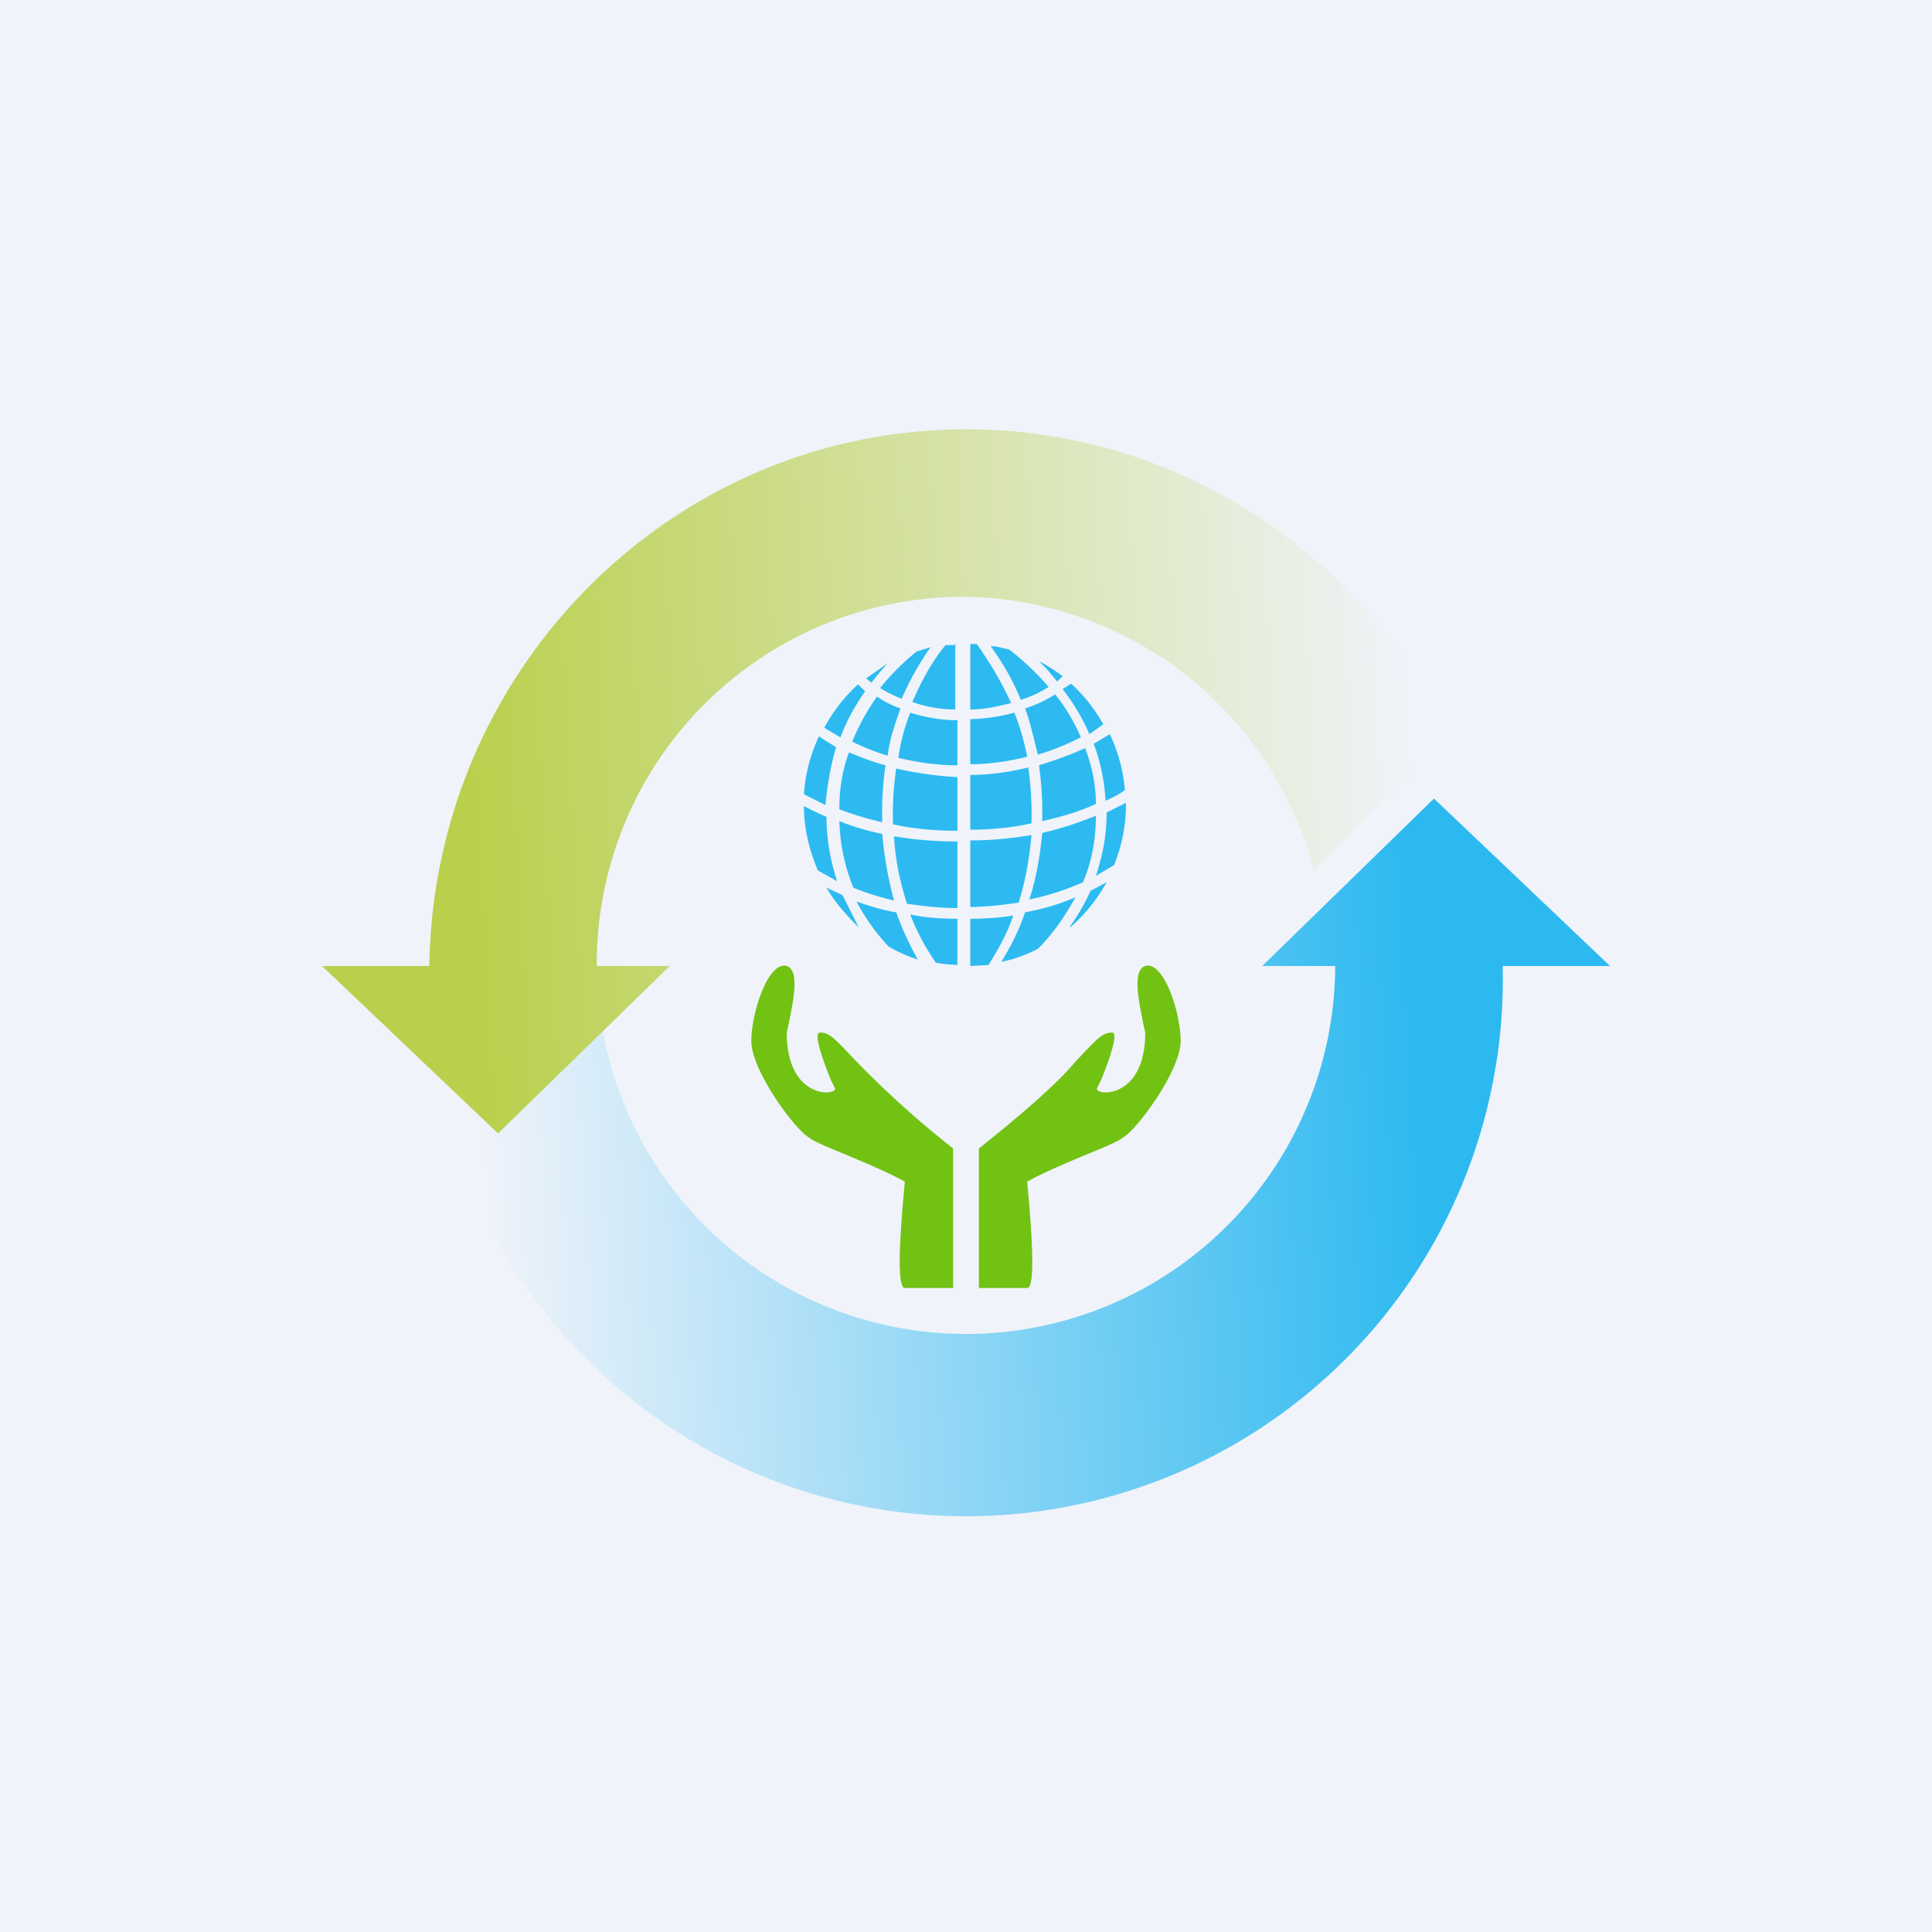 <!-- by TradingView --><svg width="18" height="18" viewBox="0 0 18 18" xmlns="http://www.w3.org/2000/svg"><path fill="#F0F3FA" d="M0 0h18v18H0z"/><path d="M14 9h1l-1.64-1.56L11.76 9h.68a3.44 3.44 0 0 1-6.87.25H4A5 5 0 0 0 14 9Z" fill="url(#a)"/><path d="M3 9h1c.04-2.77 2.27-5 5-5 2.22 0 4.1 1.46 4.76 3.49l-.45-.44-1.07 1.05a3.41 3.41 0 0 0-3.28-2.54A3.42 3.42 0 0 0 5.56 9h.68l-1.6 1.56L3 9Z" fill="url(#b)"/><path d="M8.43 12h.45v-1.3a9.04 9.04 0 0 1-.91-.82c-.19-.2-.24-.26-.33-.26-.07 0 .04.29.1.44l.04.08c.02.07-.45.11-.45-.52l.02-.09c.03-.16.11-.49-.02-.53-.17-.05-.33.43-.33.7 0 .27.4.82.54.9.05.04.2.1.37.17.19.08.4.17.52.24-.03.33-.09.99 0 .99Zm1.14 0h-.45v-1.3c.19-.15.62-.5.83-.73l.08-.09c.19-.2.24-.26.33-.26.07 0-.04.29-.1.44l-.04.08c-.02.07.45.11.45-.52l-.02-.09c-.03-.16-.11-.49.02-.53.17-.05.33.43.33.7 0 .27-.4.82-.54.9-.05.04-.2.1-.37.17-.19.08-.4.17-.52.24.03.33.09.99 0 .99Z" fill="#72C213"/><path d="m9.75 6.23.1.12.05-.05a1.5 1.5 0 0 0-.22-.14l.07.07Zm-.35-.18a2.5 2.5 0 0 1 .37.35c-.08.05-.16.09-.26.12-.08-.2-.18-.36-.28-.5.06 0 .11.02.17.03ZM9.1 6c.1.14.22.33.32.55-.12.03-.24.06-.38.06V6h.05ZM8.9 6v.61c-.15 0-.29-.03-.4-.07.09-.21.2-.4.31-.53h.1Zm-.23.03c-.1.14-.19.3-.27.48a1.27 1.27 0 0 1-.2-.1 2.22 2.22 0 0 1 .34-.34l.13-.04Zm-.4.15a2.36 2.36 0 0 0-.15.18 1.09 1.09 0 0 1-.05-.04l.2-.14Zm-.28.2a1.5 1.5 0 0 0-.31.4l.15.09c.06-.16.14-.3.23-.43A1.18 1.18 0 0 1 8 6.38Zm-.36.48a1.5 1.5 0 0 0-.14.54l.2.1c.02-.2.05-.37.1-.54a2.03 2.03 0 0 1-.16-.1Zm-.14.65c0 .21.05.41.13.6l.18.1a1.9 1.9 0 0 1-.1-.6 2.77 2.77 0 0 1-.21-.1Zm.21.76c.08.14.19.26.3.37l-.15-.3-.15-.07Zm.85.67a1.5 1.5 0 0 1-.27-.12 1.95 1.95 0 0 1-.3-.42c.12.04.24.08.37.1.06.17.13.31.2.44Zm1.12-.1c-.1.05-.22.1-.34.12.08-.13.16-.28.22-.46.17-.03.33-.08.47-.14-.1.18-.21.34-.35.48Zm.3-.2c.14-.12.25-.26.34-.42l-.15.08a1.9 1.9 0 0 1-.19.33Zm.41-.58c.07-.18.11-.36.11-.56v-.02l-.18.09v.01c0 .21-.04.4-.1.58l.17-.1Zm.1-.7a1.5 1.5 0 0 0-.14-.52l-.15.09c.06.16.1.34.11.53.07-.03.13-.06.18-.1Zm-.2-.61a1.5 1.5 0 0 0-.3-.38l-.08.05c.1.13.18.26.25.42l.14-.1ZM9.22 8.99 9.04 9v-.44c.14 0 .28-.01.4-.03-.06.18-.15.33-.23.46Zm-.3 0a1.5 1.5 0 0 1-.2-.02 2.14 2.14 0 0 1-.24-.45c.14.03.29.04.44.04V9Zm-.59-.6a2.36 2.36 0 0 1-.38-.12 1.79 1.79 0 0 1-.13-.62c.12.05.26.09.4.12.02.23.06.44.11.62Zm-.11-.73a2.9 2.9 0 0 1-.4-.12c0-.2.03-.37.09-.53.1.04.22.09.34.12a3.02 3.02 0 0 0-.03.53Zm.05-.62a2.14 2.14 0 0 1-.33-.13c.06-.15.14-.29.23-.42.06.04.13.08.22.11-.05.14-.1.28-.12.44Zm.21-.4c-.05.13-.09.27-.11.42.16.04.35.07.55.07v-.42c-.16 0-.31-.03-.44-.07Zm-.13.52a2.93 2.93 0 0 0-.03.52c.18.04.38.06.6.06v-.5c-.2-.01-.4-.04-.57-.08Zm-.02.63c.01.23.06.44.12.63.14.02.3.04.47.04v-.62a3.5 3.5 0 0 1-.6-.05ZM9.55 6.6c.1-.03.2-.08.28-.13.1.12.18.26.24.4-.12.06-.26.12-.4.16-.04-.15-.07-.3-.12-.43Zm.13.53c.16-.05.3-.1.43-.16.06.16.1.33.1.52-.15.07-.32.12-.5.16a3.19 3.19 0 0 0-.03-.52Zm.03.63c.18-.04.35-.1.5-.16 0 .23-.04.43-.12.62-.14.06-.3.12-.5.16.06-.18.1-.4.12-.62Zm-.26-1.12a1.7 1.7 0 0 1-.41.06v.42c.19 0 .37-.03.53-.07-.03-.15-.07-.29-.12-.41Zm.13.51c-.16.04-.35.07-.54.07v.51c.2 0 .4-.02.57-.06a3.07 3.07 0 0 0-.03-.52Zm.03.63c-.18.03-.37.05-.57.05v.62c.16 0 .3-.02.45-.04.06-.19.1-.4.12-.63Z" fill="#2CBAF1"/><defs><linearGradient id="a" x1="13.19" y1="8.68" x2="4.38" y2="9.16" gradientUnits="userSpaceOnUse"><stop stop-color="#2CB9F0"/><stop offset="1" stop-color="#F0F3FA"/></linearGradient><linearGradient id="b" x1="4.49" y1="9.32" x2="13.3" y2="8.84" gradientUnits="userSpaceOnUse"><stop stop-color="#BAD04D"/><stop offset="1" stop-color="#F0F3FA"/></linearGradient></defs></svg>